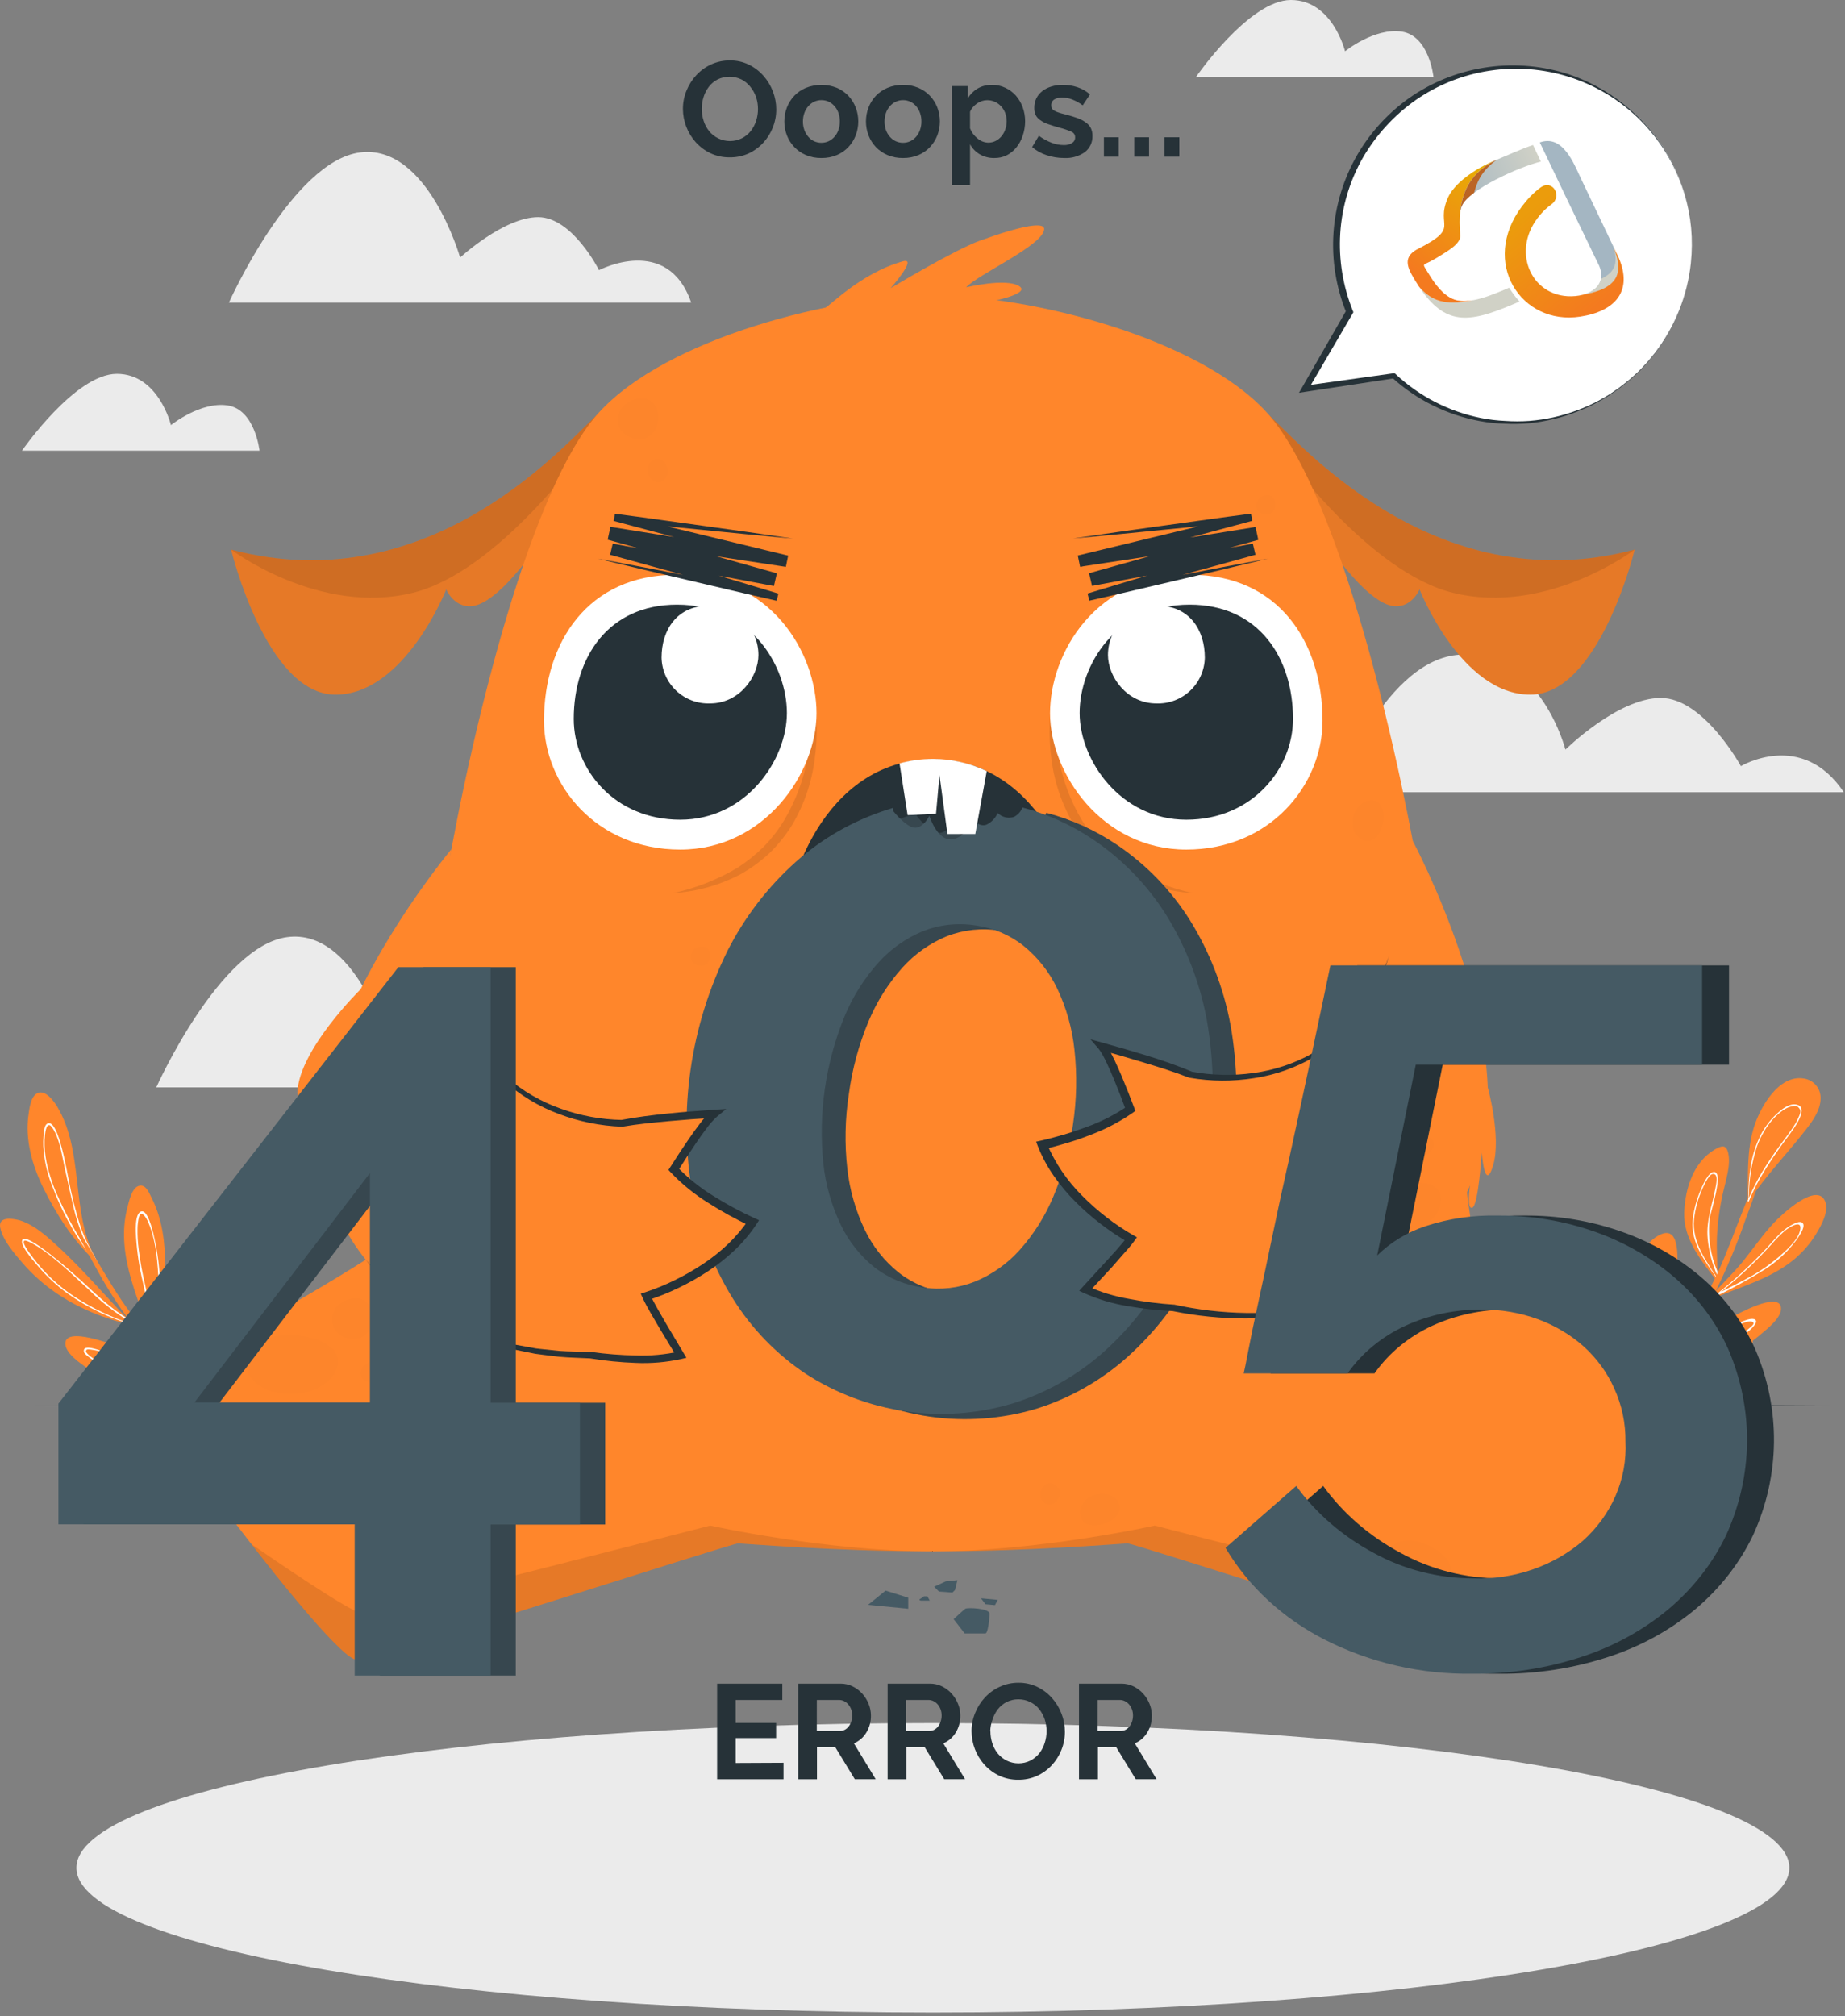 <svg width="411" height="449" viewBox="0 0 411 449" fill="none" xmlns="http://www.w3.org/2000/svg">
<rect x="0" y="0" width="411" height="449" fill="#808080" stroke="none"/>
<path d="M410.732 176.43H297.552C297.552 176.43 308.772 145.78 326.042 145.78C343.312 145.78 348.722 166.94 348.722 166.94C348.722 166.94 360.372 155.44 369.952 155.44C379.532 155.44 387.812 170.63 387.812 170.63C387.812 170.63 401.372 162.46 410.732 176.43Z" fill="#EBEBEB"/>
<path d="M57.812 100.37H4.892C4.892 100.37 16.712 83.26 26.022 83.26C35.332 83.26 38.082 94.68 38.082 94.68C38.082 94.68 44.662 89.35 50.742 90.3C56.822 91.25 57.812 100.37 57.812 100.37Z" fill="#EBEBEB"/>
<path d="M319.332 17.13H266.432C266.432 17.13 278.252 0 287.562 0C296.872 0 299.632 11.42 299.632 11.42C299.632 11.42 306.202 6.09 312.292 7.04C318.382 7.99 319.332 17.13 319.332 17.13Z" fill="#EBEBEB"/>
<path d="M153.982 67.42H50.982C50.982 67.42 65.092 35.92 80.182 33.95C95.272 31.98 102.492 57.36 102.492 57.36C102.492 57.36 112.232 48.36 119.882 48.36C127.532 48.36 133.442 60.17 133.442 60.17C133.442 60.17 148.732 52.11 153.982 67.42Z" fill="#EBEBEB"/>
<path d="M137.812 242.17H34.812C34.812 242.17 48.922 210.67 64.012 208.7C79.102 206.73 86.322 232.1 86.322 232.1C86.322 232.1 96.062 223.1 103.712 223.1C111.362 223.1 117.272 234.91 117.272 234.91C117.272 234.91 132.532 226.86 137.812 242.17Z" fill="#EBEBEB"/>
<path d="M6.632 313.04L56.922 312.8L107.222 312.71L207.812 312.54L308.402 312.71L358.702 312.8L408.992 313.04L358.702 313.29L308.402 313.37L207.812 313.54L107.222 313.37L56.922 313.28L6.632 313.04Z" fill="#263238"/>
<path d="M382.182 284.94C378.812 280.59 374.982 275.8 375.182 270.02C375.402 264.7 377.182 258.79 382.082 255.95C383.482 255.15 384.502 254.87 384.952 256.66C385.632 259.4 384.462 262.73 383.882 265.39C383.08 268.804 382.605 272.286 382.462 275.79C382.392 278.26 382.562 280.72 382.552 283.19C382.552 283.5 382.552 283.81 382.552 284.12C382.552 284.23 382.552 284.36 382.552 284.47L382.642 284.6C382.661 284.641 382.671 284.685 382.671 284.73C382.671 284.775 382.661 284.819 382.642 284.86C382.634 284.894 382.616 284.925 382.592 284.95C382.536 285.003 382.462 285.032 382.385 285.03C382.308 285.028 382.235 284.996 382.182 284.94Z" fill="#FF862B"/>
<path d="M382.632 284.95C379.882 280.95 376.632 276.87 377.062 271.82C377.3 269.466 377.907 267.164 378.862 265C379.282 264 380.502 261.07 381.782 261C384.102 260.88 381.002 270.19 380.852 271.29C380.388 275.336 380.984 279.433 382.582 283.18C382.582 283.49 382.582 283.8 382.582 284.11C381.405 281.481 380.669 278.677 380.402 275.81C380.052 271.81 381.402 268.52 382.122 264.69C382.282 263.87 382.922 261.25 381.502 261.46C380.562 261.6 379.352 264.46 379.092 265.08C378.197 267.135 377.617 269.312 377.372 271.54C376.892 276.64 380.012 280.78 382.692 284.85C382.682 284.888 382.661 284.923 382.632 284.95Z" fill="white"/>
<path d="M381.232 289.36L380.632 289.62C380.61 289.634 380.584 289.642 380.557 289.642C380.531 289.642 380.505 289.634 380.482 289.62C380.436 289.587 380.402 289.539 380.39 289.483C380.377 289.428 380.385 289.37 380.412 289.32C380.434 289.281 380.47 289.252 380.512 289.24H380.602L380.782 289.18C383.162 286.26 386.012 283.75 388.372 280.79C390.732 277.83 392.672 274.99 395.132 272.35C396.682 270.68 404.882 262.87 406.632 267.7C407.402 269.84 405.712 272.91 404.632 274.7C403.198 277.074 401.345 279.168 399.162 280.88C393.872 285.05 387.362 286.65 381.232 289.36Z" fill="#FF862B"/>
<path d="M393.482 282.49C395.618 281.074 397.541 279.36 399.192 277.4C399.762 276.72 402.482 273.4 401.582 272.4C401.012 271.7 399.472 272.61 398.952 272.89C396.742 274.1 395.152 276.24 393.462 278.05C390.02 281.719 386.313 285.132 382.372 288.26L381.522 288.71L380.812 289.09L380.572 289.22L380.392 289.33C380.367 289.38 380.36 289.438 380.373 289.493C380.386 289.547 380.417 289.596 380.462 289.63L381.012 289.34L380.612 289.65L381.092 289.43L381.212 289.38C381.432 289.22 381.662 289.05 381.872 288.88C385.865 286.981 389.742 284.847 393.482 282.49ZM383.322 287.74C385.632 285.92 387.832 283.97 389.962 281.93C391.672 280.29 393.302 278.57 394.892 276.82C395.761 275.798 396.714 274.851 397.742 273.99C398.552 273.35 401.742 271.26 400.942 274.21C400.382 276.35 397.642 278.74 396.052 280.1C394.266 281.602 392.348 282.941 390.322 284.1C388.032 285.37 385.662 286.54 383.322 287.74Z" fill="white"/>
<path d="M370.722 300.56C370.671 300.518 370.627 300.467 370.592 300.41C367.862 296.18 363.592 291.03 363.822 285.69C364.012 281.75 366.182 276.46 370.092 274.85C374.512 273.04 373.652 281.38 373.532 283.51C373.005 289.22 372.157 294.895 370.992 300.51V300.61C370.902 300.7 370.812 300.64 370.722 300.56Z" fill="#FF862B"/>
<path d="M370.942 300.62C370.942 300.28 370.892 299.94 370.872 299.62C370.632 295.73 370.552 291.82 370.682 287.92C370.682 286.92 371.492 279.4 369.532 279.76C368.352 279.98 367.642 282.76 367.382 283.71C366.919 285.364 366.736 287.085 366.842 288.8C367.102 292.74 369.112 296.3 370.512 299.96C370.582 300.13 370.652 300.3 370.712 300.48V300.59C370.812 300.64 370.902 300.7 370.942 300.62ZM367.452 290.88C367.112 289.157 367.062 287.389 367.302 285.65C367.462 284.5 368.162 280.33 369.632 280.25C370.402 280.2 370.322 280.69 370.472 281.57C370.54 281.973 370.584 282.381 370.602 282.79C370.602 283.79 370.602 284.79 370.522 285.79C370.432 287.55 370.382 289.31 370.372 291.08C370.372 293.97 370.462 296.85 370.652 299.73C369.642 296.76 368.082 293.96 367.452 290.88Z" fill="white"/>
<path d="M384.482 301.97C379.041 304.268 373.039 304.891 367.242 303.76H367.142C367.104 303.728 367.076 303.684 367.064 303.636C367.051 303.588 367.054 303.537 367.072 303.49C367.088 303.439 367.123 303.395 367.169 303.367C367.215 303.34 367.269 303.33 367.322 303.34L367.682 303.4C373.682 300.09 379.752 296.87 385.732 293.4C387.132 292.59 396.212 287.61 396.732 291.15C397.032 293.34 393.732 295.9 392.252 297.15C389.928 299.15 387.307 300.776 384.482 301.97Z" fill="#FF862B"/>
<path d="M390.812 295.14C391.172 294.67 391.472 294.08 390.812 293.8C389.482 293.25 385.272 295.68 384.072 296.29C379.072 298.83 374.072 300.86 368.892 302.93L367.582 303.46H367.072C367.053 303.506 367.049 303.558 367.062 303.607C367.074 303.655 367.103 303.699 367.142 303.73H367.282C367.502 303.73 367.742 303.73 367.972 303.73C371.628 303.756 375.265 303.21 378.752 302.11C380.952 301.415 383.073 300.494 385.082 299.36C386.942 298.26 389.542 296.87 390.812 295.14ZM368.222 303.45H367.892C368.082 303.39 368.262 303.34 368.442 303.27C372.543 301.923 376.552 300.309 380.442 298.44C382.442 297.44 384.302 296.44 386.302 295.51C387.142 295.13 389.492 293.99 390.302 294.35C391.112 294.71 390.252 295.29 389.822 295.69C389.392 296.09 388.902 296.42 388.592 296.69C382.7 301.035 375.583 303.401 368.262 303.45H368.222Z" fill="white"/>
<path d="M355.812 313.04L355.222 312.23L357.342 310.63C360.172 308.45 362.982 306.25 365.752 303.99C367.342 302.7 368.892 301.41 370.392 300.07C370.441 300.018 370.494 299.971 370.552 299.93L370.912 299.59C371.039 299.483 371.169 299.363 371.302 299.23C374.711 296.219 377.623 292.689 379.932 288.77C380.692 287.44 381.382 286.08 382.042 284.7C382.112 284.57 382.172 284.44 382.232 284.31C382.253 284.275 382.27 284.238 382.282 284.2C382.352 284.06 382.412 283.93 382.472 283.78L382.622 283.47C384.622 279.2 386.202 274.76 387.922 270.41C388.412 269.17 388.922 267.92 389.412 266.68L389.502 266.46C389.502 266.37 389.572 266.27 389.612 266.18C391.822 260.69 394.092 255.18 396.152 249.68C396.222 249.47 396.532 249.62 396.452 249.82C395.112 253.53 393.852 257.26 392.572 261C392.412 261.5 392.232 262 392.062 262.49C391.722 263.49 391.392 264.49 391.062 265.43C390.395 267.43 389.692 269.383 388.952 271.29C387.038 276.84 384.784 282.267 382.202 287.54C382.002 287.93 381.792 288.31 381.582 288.69C381.372 289.07 381.322 289.18 381.172 289.4C381.022 289.62 380.872 289.95 380.702 290.22C377.813 294.846 374.126 298.922 369.812 302.26L368.932 302.98L368.522 303.32C368.444 303.374 368.371 303.434 368.302 303.5L368.012 303.72L367.792 303.89L367.022 304.49C364.212 306.69 361.362 308.85 358.522 311C357.582 311.64 356.672 312.34 355.812 313.04Z" fill="#FF862B"/>
<path d="M390.742 250.94C392.132 246.55 396.272 239.23 401.862 240.2C402.914 240.354 403.872 240.89 404.555 241.705C405.237 242.52 405.595 243.557 405.562 244.62C405.562 247.26 403.732 249.75 402.172 251.73C398.012 257.02 393.372 261.87 389.582 267.45C389.582 267.51 389.252 267.93 389.172 268.06C389.092 268.19 388.932 268.06 389.002 267.92L389.372 267.37C389.392 261.96 389.082 256.15 390.742 250.94Z" fill="#FF862B"/>
<path d="M389.592 267.49C389.592 267.49 389.592 267.41 389.642 267.37C390.338 265.698 391.133 264.068 392.022 262.49C393.929 259.234 396.03 256.095 398.312 253.09C399.182 251.92 403.552 246.35 399.932 245.96C398.412 245.8 396.852 247.09 395.812 248.04C394.154 249.574 392.818 251.423 391.882 253.48C389.962 257.54 389.532 262.03 389.462 266.48C389.462 266.68 389.462 266.89 389.462 267.09L389.382 267.27C389.36 267.307 389.343 267.348 389.332 267.39C389.322 267.416 389.322 267.444 389.332 267.47C389.337 267.491 389.346 267.511 389.359 267.529C389.371 267.547 389.388 267.562 389.406 267.573C389.425 267.584 389.446 267.592 389.468 267.595C389.489 267.597 389.511 267.596 389.532 267.59C389.549 267.578 389.563 267.564 389.573 267.546C389.583 267.529 389.59 267.51 389.592 267.49ZM389.592 266.18C389.636 262.504 390.236 258.856 391.372 255.36C392.022 253.552 392.936 251.851 394.082 250.31C394.595 249.63 395.164 248.995 395.782 248.41C396.242 247.966 396.741 247.565 397.272 247.21C398.432 246.43 400.002 246 400.602 246.59C401.352 247.31 401.072 247.94 400.512 249.17C400.319 249.585 400.102 249.99 399.862 250.38C399.264 251.346 398.616 252.28 397.922 253.18C396.792 254.7 395.682 256.18 394.622 257.77C393.902 258.82 393.202 259.9 392.552 261C391.416 262.884 390.413 264.845 389.552 266.87C389.542 266.64 389.562 266.41 389.572 266.18H389.592Z" fill="white"/>
<path d="M13.252 277.92C15.962 280.43 18.512 283.11 21.022 285.81C22.452 287.35 23.852 288.9 25.292 290.43C26.862 292.12 28.352 294.01 30.562 294.84C30.661 294.882 30.752 294.939 30.832 295.01C30.844 295.057 30.843 295.106 30.831 295.153C30.818 295.199 30.793 295.242 30.759 295.276C30.724 295.311 30.682 295.335 30.635 295.348C30.588 295.361 30.539 295.362 30.492 295.35L30.342 295.29H30.312C29.63 295.211 28.96 295.057 28.312 294.83C26.492 294.402 24.699 293.867 22.942 293.23C19.328 291.954 15.888 290.231 12.702 288.1C9.859 286.186 7.283 283.902 5.042 281.31C3.252 279.23 0.562 276.16 0.042 273.36C-0.408 270.83 2.862 271.36 4.372 271.77C7.812 272.83 10.672 275.56 13.252 277.92Z" fill="#FF862B"/>
<path d="M5.012 276.07C4.232 277.16 7.182 280.46 8.422 281.93C10.378 284.248 12.611 286.317 15.072 288.09C19.51 291.235 24.45 293.603 29.682 295.09L30.312 295.28H30.372L30.512 295.33C30.56 295.344 30.61 295.345 30.659 295.333C30.707 295.321 30.751 295.297 30.787 295.262C30.822 295.228 30.848 295.184 30.861 295.136C30.875 295.088 30.875 295.038 30.862 294.99C30.442 294.8 30.042 294.6 29.652 294.38C29.262 294.16 28.932 293.98 28.592 293.77C24.812 291.52 21.532 288.39 18.312 285.41C14.532 281.95 6.052 274.63 5.012 276.07ZM29.152 294.51C29.672 294.8 30.212 295.07 30.742 295.32L29.472 294.9C24.905 293.441 20.556 291.372 16.542 288.75C14.291 287.256 12.206 285.527 10.322 283.59C9.315 282.549 8.374 281.447 7.502 280.29C7.142 279.8 4.762 276.91 5.392 276.34C5.832 275.95 8.562 277.73 8.622 277.76C9.162 278.11 9.702 278.49 10.222 278.88C11.312 279.67 12.352 280.53 13.372 281.4C15.592 283.3 17.702 285.32 19.852 287.29C22.659 290.052 25.78 292.476 29.152 294.51Z" fill="white"/>
<path d="M33.732 266.69C36.202 271.47 36.812 276.96 36.812 282.26C36.812 285.11 36.752 287.95 36.722 290.78C36.559 293.319 36.649 295.868 36.992 298.39C36.992 298.49 36.992 298.61 37.062 298.72C37.21 299.41 37.434 300.08 37.732 300.72C37.742 300.74 37.747 300.762 37.747 300.785C37.747 300.807 37.742 300.83 37.732 300.85L37.852 301.04C37.852 301.09 37.852 301.15 37.782 301.11L37.602 300.95C37.569 300.957 37.535 300.951 37.505 300.935C37.476 300.918 37.453 300.892 37.442 300.86V300.78L37.272 300.62C33.122 296.79 30.802 290.32 29.272 285.12C27.742 279.92 26.962 274.38 28.332 269.12C28.682 267.79 29.272 264.62 30.882 264.12C32.492 263.62 33.212 265.67 33.732 266.69Z" fill="#FF862B"/>
<path d="M31.542 269.78C29.912 270.06 30.262 274.52 30.312 275.61C30.519 278.913 31.015 282.192 31.792 285.41C32.802 290.661 34.627 295.723 37.202 300.41L37.262 300.59C37.314 300.651 37.371 300.708 37.432 300.76C37.427 300.786 37.427 300.813 37.432 300.84C37.445 300.87 37.468 300.896 37.497 300.912C37.526 300.928 37.559 300.935 37.592 300.93L37.532 300.68C37.352 300.03 37.202 299.36 37.062 298.68C37.062 298.56 37.012 298.45 36.992 298.35C36.216 293.689 35.745 288.982 35.582 284.26C35.39 280.971 34.894 277.707 34.102 274.51C33.882 273.73 32.912 269.56 31.542 269.78ZM33.002 272.15C35.232 277.3 35.162 283.42 35.532 288.92C35.693 292.628 36.212 296.312 37.082 299.92C34.904 295.598 33.313 291.004 32.352 286.26C31.709 283.576 31.218 280.859 30.882 278.12C30.684 276.635 30.601 275.137 30.632 273.64C30.641 272.74 30.755 271.844 30.972 270.97C31.532 269.38 32.622 271.26 33.002 272.15Z" fill="white"/>
<path d="M46.602 308C46.626 308.044 46.638 308.094 46.638 308.145C46.638 308.195 46.626 308.245 46.602 308.29H46.712C46.736 308.29 46.759 308.299 46.776 308.316C46.793 308.333 46.802 308.356 46.802 308.38C46.805 308.391 46.806 308.402 46.804 308.413C46.802 308.424 46.797 308.434 46.79 308.443C46.783 308.452 46.775 308.459 46.765 308.463C46.754 308.468 46.743 308.47 46.732 308.47C40.342 309.47 33.232 309.77 26.942 308.06C24.279 307.35 21.75 306.212 19.452 304.69C17.892 303.64 14.742 301.51 14.562 299.4C14.212 295.16 25.452 299.56 27.142 300.23C30.222 301.45 33.202 302.92 36.252 304.23C39.602 305.63 43.052 306.77 46.492 307.93C46.534 307.943 46.572 307.967 46.602 308Z" fill="#FF862B"/>
<path d="M46.592 308C46.252 308 45.912 307.94 45.592 307.89C40.002 307.267 34.541 305.787 29.402 303.5C26.854 302.281 24.208 301.278 21.492 300.5C20.812 300.34 18.312 299.5 18.712 301.15C18.922 301.98 23.042 304.36 24.162 304.89C26.738 306.06 29.449 306.91 32.232 307.42C36.888 308.343 41.642 308.679 46.382 308.42H46.792C46.792 308.408 46.79 308.397 46.785 308.387C46.781 308.376 46.774 308.367 46.765 308.359C46.757 308.352 46.747 308.346 46.736 308.343C46.725 308.339 46.713 308.338 46.702 308.34H46.602C46.638 308.29 46.656 308.23 46.655 308.168C46.653 308.107 46.631 308.048 46.592 308ZM34.592 307.51C31.81 307.129 29.075 306.458 26.432 305.51C25.385 305.124 24.363 304.673 23.372 304.16C22.587 303.768 21.832 303.32 21.112 302.82C19.382 301.56 19.032 301.1 19.182 300.77C19.332 300.44 19.642 300.45 21.042 300.68C21.949 300.846 22.837 301.104 23.692 301.45C24.902 301.91 26.112 302.45 27.302 302.93C29.702 303.93 32.082 305.03 34.552 305.88C38.081 307.124 41.76 307.891 45.492 308.16C41.844 308.248 38.194 308.031 34.582 307.51H34.592Z" fill="white"/>
<path d="M45.932 289.64C47.452 291.378 48.578 293.425 49.232 295.64C50.692 299.99 51.232 304.64 52.352 309.03C52.532 309.69 52.712 310.35 52.922 311.03C52.922 311.1 53.382 311.82 53.332 311.78C53.282 311.74 53.102 311.56 52.752 311.19C51.022 309.38 45.872 303.79 43.902 300.01C42.604 297.671 41.596 295.183 40.902 292.6C40.622 291.38 40.102 288.6 41.322 287.66C42.542 286.72 45.102 288.76 45.932 289.64Z" fill="#FF862B"/>
<path d="M43.312 290.71C41.602 291.42 45.142 298.95 45.582 299.94C47.235 303.599 49.356 307.027 51.892 310.14C52.172 310.5 52.462 310.84 52.752 311.19L53.322 311.78C53.322 311.78 52.952 311.1 52.912 311.02C52.872 310.94 52.852 310.79 52.812 310.68C52.652 310.14 52.492 309.59 52.362 309.05C51.232 306.05 50.162 303.05 48.972 300.13C48.139 297.996 47.136 295.933 45.972 293.96C45.712 293.51 44.062 290.4 43.312 290.71ZM44.712 292.26C48.542 297.75 49.932 304.36 52.462 310.46C52.462 310.57 52.542 310.66 52.582 310.76L52.262 310.36C50.226 307.738 48.439 304.933 46.922 301.98C46.007 300.177 45.202 298.32 44.512 296.42C44.085 295.392 43.728 294.336 43.442 293.26C43.342 292.79 43.112 291.49 43.442 291.33C43.772 291.17 44.462 291.91 44.712 292.26Z" fill="white"/>
<path d="M12.752 246.47C18.752 256.53 15.752 269.47 21.052 279.81V279.86C21.212 280.17 21.382 280.49 21.562 280.8C21.578 280.831 21.587 280.865 21.587 280.9C21.588 280.935 21.58 280.97 21.564 281.001C21.549 281.032 21.526 281.059 21.498 281.08C21.469 281.101 21.437 281.114 21.402 281.12C21.37 281.122 21.337 281.114 21.309 281.098C21.28 281.082 21.257 281.059 21.242 281.03L21.122 280.81C16.342 276.37 12.472 270.34 9.622 264.51C7.152 259.43 5.522 253.74 6.372 248.07C6.572 246.67 6.892 243.88 8.582 243.36C10.272 242.84 12.012 245.26 12.752 246.47Z" fill="#FF862B"/>
<path d="M10.682 250.17C9.972 250.4 9.882 251.44 9.802 252.01C9.597 253.434 9.567 254.878 9.712 256.31C10.009 259.247 10.748 262.123 11.902 264.84C13.719 269.549 16.11 274.017 19.022 278.14C19.692 279.06 20.402 279.95 21.152 280.8L21.432 281.12C21.467 281.114 21.499 281.101 21.528 281.08C21.556 281.059 21.579 281.032 21.594 281.001C21.61 280.97 21.618 280.935 21.618 280.9C21.617 280.865 21.608 280.831 21.592 280.8C21.412 280.5 21.262 280.2 21.092 279.89C21.087 279.863 21.087 279.836 21.092 279.81C19.875 277.82 18.853 275.717 18.042 273.53C16.922 270.077 16.023 266.557 15.352 262.99C15.012 261.6 13.102 249.37 10.682 250.17ZM12.272 252.17C13.502 254.8 13.892 257.8 14.522 260.61C15.152 263.42 15.762 266.3 16.432 269.13C16.971 271.383 17.697 273.587 18.602 275.72C19.356 277.499 20.27 279.206 21.332 280.82C20.13 279.372 19.021 277.849 18.012 276.26V276.19C16.247 273.313 14.661 270.331 13.262 267.26C13.25 267.221 13.233 267.185 13.212 267.15C11.92 264.469 10.957 261.642 10.342 258.73C10.026 257.143 9.889 255.527 9.932 253.91C10.022 252.07 10.282 250.6 10.932 250.58C11.332 250.54 11.912 251.45 12.272 252.26V252.17Z" fill="white"/>
<path d="M13.502 267.11C15.152 270.01 16.872 272.9 18.602 275.77C19.415 277.103 20.232 278.436 21.052 279.77C21.047 279.796 21.047 279.823 21.052 279.85L21.932 281.31C24.592 285.7 27.222 290.31 30.572 294.24C32.366 296.293 34.348 298.175 36.492 299.86L37.162 300.38L37.532 300.65L37.742 300.81C39.602 302.25 41.552 303.6 43.452 304.9C46.092 306.72 48.842 308.35 51.612 309.95C51.687 310.004 51.768 310.051 51.852 310.09L52.222 310.32L52.422 310.42C52.535 310.496 52.652 310.566 52.772 310.63C53.662 311.15 54.552 311.63 55.432 312.19L54.872 312.99C51.963 311.687 49.156 310.169 46.472 308.45L46.312 308.34C46.042 308.18 45.782 308.01 45.522 307.84L44.522 307.22L42.262 305.69C37.791 302.808 33.678 299.404 30.012 295.55L29.812 295.26L29.692 295.12L29.482 294.89L29.162 294.5L28.602 293.8L28.442 293.59C25.68 289.764 23.181 285.754 20.962 281.59C20.542 280.84 20.132 280.11 19.722 279.36L19.032 278.12C18.702 277.49 18.362 276.85 18.032 276.23V276.16C16.442 273.16 14.922 270.16 13.312 267.21C13.192 267.1 13.422 266.97 13.502 267.11Z" fill="#FF862B"/>
<path d="M207.812 448.2C313.182 448.2 398.602 433.77 398.602 415.97C398.602 398.17 313.182 383.74 207.812 383.74C102.442 383.74 17.022 398.17 17.022 415.97C17.022 433.77 102.442 448.2 207.812 448.2Z" fill="#EBEBEB"/>
<path d="M133.652 91.81C127.442 97.02 96.912 134.47 51.482 122.4C51.482 122.4 59.292 154.7 74.732 154.7C90.172 154.7 99.402 131.26 99.402 131.26C99.402 131.26 101.082 135.35 105.082 134.99C113.212 134.27 127.622 110.77 133.652 97.54V91.81Z" fill="#FF862B"/>
<path opacity="0.1" d="M133.652 91.81C127.442 97.02 96.912 134.47 51.482 122.4C51.482 122.4 59.292 154.7 74.732 154.7C90.172 154.7 99.402 131.26 99.402 131.26C99.402 131.26 101.082 135.35 105.082 134.99C113.212 134.27 127.622 110.77 133.652 97.54V91.81Z" fill="black"/>
<path opacity="0.1" d="M133.652 91.81V95.58C129.772 101.16 110.582 127.5 91.882 132.04C70.942 137.14 51.482 122.4 51.482 122.4C96.912 134.47 127.442 97.02 133.652 91.81Z" fill="black"/>
<path d="M281.972 91.81C288.182 97.02 318.712 134.47 364.142 122.4C364.142 122.4 356.332 154.7 340.892 154.7C325.452 154.7 316.222 131.26 316.222 131.26C316.222 131.26 314.542 135.35 310.542 134.99C302.412 134.27 288.002 110.77 281.972 97.54V91.81Z" fill="#FF862B"/>
<path opacity="0.1" d="M281.972 91.81C288.182 97.02 318.712 134.47 364.142 122.4C364.142 122.4 356.332 154.7 340.892 154.7C325.452 154.7 316.222 131.26 316.222 131.26C316.222 131.26 314.542 135.35 310.542 134.99C302.412 134.27 288.002 110.77 281.972 97.54V91.81Z" fill="black"/>
<path opacity="0.1" d="M281.972 91.81V95.58C285.852 101.16 305.042 127.5 323.742 132.04C344.682 137.14 364.142 122.4 364.142 122.4C318.712 134.47 288.182 97.02 281.972 91.81Z" fill="black"/>
<path d="M336.072 369.63C330.392 368.93 252.652 343.73 251.232 343.73C249.812 343.73 229.702 345.5 207.802 345.5C185.902 345.5 165.802 343.73 164.382 343.73C162.962 343.73 85.232 368.93 79.552 369.63C73.872 370.33 22.812 300.77 25.242 298.26C27.672 295.75 46.542 299.68 48.662 299.33C50.782 298.98 87.002 278.04 87.362 276.25C87.722 274.46 93.362 230.11 99.432 195.32C105.502 160.53 118.352 108.32 133.502 91.79C148.652 75.26 186.042 65.79 207.802 65.79C229.562 65.79 266.972 75.25 282.122 91.79C297.272 108.33 310.122 160.53 316.192 195.32C322.262 230.11 327.902 274.48 328.262 276.25C328.622 278.02 364.822 298.98 366.952 299.33C369.082 299.68 387.892 295.78 390.382 298.26C392.872 300.74 341.752 370.35 336.072 369.63Z" fill="#FF862B"/>
<path d="M183.022 69.19C184.552 68.46 191.612 60.83 201.182 58.19C204.492 57.29 198.392 64.19 198.392 64.19C198.392 64.19 212.592 55.65 218.312 53.59C227.862 50.14 232.602 49.42 232.602 51C232.602 54.53 217.722 61.17 215.222 64C215.222 64 224.052 61.86 227.022 63.72C229.992 65.58 219.212 67.46 219.212 67.46L183.022 69.19Z" fill="#FF862B"/>
<path opacity="0.1" d="M180.992 153.45C182.049 158.556 182.218 163.806 181.492 168.97C180.846 174.224 179.109 179.286 176.392 183.83C174.979 186.085 173.3 188.163 171.392 190.02C169.448 191.82 167.3 193.388 164.992 194.69C160.343 197.132 155.233 198.57 149.992 198.91C154.978 197.806 159.76 195.927 164.162 193.34C166.273 191.987 168.24 190.422 170.032 188.67C171.782 186.888 173.322 184.912 174.622 182.78C177.219 178.452 179.005 173.688 179.892 168.72C180.871 163.692 181.24 158.565 180.992 153.45Z" fill="black"/>
<path d="M150.552 128.01C131.012 128.01 121.182 143.01 121.182 160.53C121.182 174.72 132.782 189.21 151.532 189.21C170.282 189.21 181.892 172.21 181.892 158.86C181.892 145.51 171.812 128.01 150.552 128.01Z" fill="white"/>
<path d="M150.812 134.66C135.512 134.66 127.812 146.4 127.812 160.11C127.812 171.26 136.812 182.56 151.532 182.56C166.252 182.56 175.292 169.23 175.292 158.8C175.292 148.37 167.372 134.66 150.812 134.66Z" fill="#263238"/>
<path d="M157.812 134.9C150.862 134.9 147.372 140.24 147.372 146.46C147.4 147.841 147.703 149.203 148.263 150.466C148.822 151.73 149.628 152.869 150.632 153.818C151.636 154.768 152.819 155.508 154.112 155.995C155.404 156.483 156.781 156.709 158.162 156.66C164.822 156.66 168.952 150.6 168.952 145.87C168.948 144.416 168.656 142.977 168.093 141.637C167.53 140.296 166.706 139.081 165.67 138.061C164.634 137.041 163.406 136.236 162.058 135.694C160.709 135.151 159.266 134.881 157.812 134.9Z" fill="white"/>
<path d="M133.172 124.41C139.872 125.65 146.562 126.94 153.252 128.24C159.942 129.54 166.632 130.8 173.302 132.17L172.912 133.75L135.912 123.55L136.492 121.08C148.632 123.26 160.772 125.39 172.892 127.63L172.242 130.46L153.812 125.36L135.362 120.19L135.982 117.33L155.722 120.5L175.452 123.72L174.942 126.22L136.692 116.01L136.992 114.42C143.612 115.26 150.212 116.23 156.832 117.13C163.452 118.03 170.052 118.97 176.652 119.95C169.985 119.35 163.342 118.71 156.722 118.03C150.082 117.36 143.432 116.76 136.802 116.03L137.092 114.44L175.572 123.74L175.062 126.24L155.292 123.24L135.532 120.24L136.152 117.39L154.612 122.5L173.062 127.68L172.402 130.51C160.282 128.27 148.182 125.9 136.072 123.6L136.652 121.13L173.402 132.2L173.002 133.79C166.352 132.31 159.732 130.7 153.102 129.16C146.472 127.62 139.812 126.03 133.172 124.41Z" fill="#263238"/>
<path opacity="0.1" d="M234.812 153.45C234.532 158.561 234.867 163.688 235.812 168.72C236.696 173.687 238.478 178.452 241.072 182.78C242.376 184.912 243.919 186.888 245.672 188.67C247.463 190.424 249.43 191.989 251.542 193.34C255.944 195.928 260.726 197.808 265.712 198.91C260.472 198.57 255.361 197.132 250.712 194.69C248.402 193.39 246.254 191.823 244.312 190.02C242.404 188.163 240.726 186.085 239.312 183.83C236.596 179.286 234.859 174.224 234.212 168.97C233.525 163.8 233.727 158.551 234.812 153.45Z" fill="black"/>
<path d="M265.252 128.01C284.792 128.01 294.612 143.01 294.612 160.53C294.612 174.72 283.022 189.21 264.262 189.21C245.502 189.21 233.912 172.21 233.912 158.86C233.912 145.51 244.032 128.01 265.252 128.01Z" fill="white"/>
<path d="M265.032 134.66C280.332 134.66 288.032 146.4 288.032 160.11C288.032 171.22 278.952 182.56 264.272 182.56C249.592 182.56 240.502 169.26 240.502 158.8C240.502 148.34 248.422 134.66 265.032 134.66Z" fill="#263238"/>
<path d="M257.952 134.9C264.902 134.9 268.392 140.24 268.392 146.46C268.364 147.841 268.061 149.203 267.502 150.466C266.942 151.73 266.137 152.869 265.133 153.818C264.128 154.768 262.946 155.508 261.653 155.995C260.36 156.483 258.983 156.709 257.602 156.66C250.932 156.66 246.812 150.6 246.812 145.87C246.816 144.416 247.108 142.977 247.671 141.637C248.235 140.296 249.058 139.081 250.094 138.061C251.13 137.041 252.358 136.236 253.707 135.694C255.055 135.151 256.499 134.881 257.952 134.9Z" fill="white"/>
<path d="M282.452 124.41C275.832 126.03 269.202 127.59 262.562 129.14C255.922 130.69 249.312 132.29 242.662 133.77L242.262 132.18L279.012 121.11L279.592 123.58C267.482 125.88 255.382 128.25 243.262 130.49L242.602 127.66L261.052 122.48L279.512 117.37L280.132 120.22L260.372 123.22L240.602 126.22L240.092 123.72L278.572 114.42L278.862 116.01C272.232 116.74 265.582 117.34 258.942 118.01C252.302 118.68 245.662 119.33 239.012 119.93C245.612 118.95 252.219 118.01 258.832 117.11C265.452 116.21 272.052 115.24 278.672 114.4L278.972 115.99L240.722 126.26L240.212 123.76L259.942 120.54L279.682 117.37L280.302 120.23L261.812 125.36L243.342 130.46L242.692 127.63C254.812 125.39 266.952 123.26 279.092 121.08L279.672 123.55L242.672 133.75L242.282 132.17C248.952 130.8 255.652 129.55 262.332 128.24C269.012 126.93 275.752 125.65 282.452 124.41Z" fill="#263238"/>
<path d="M239.332 202.18C237.872 205.18 220.332 201.07 207.822 201.07C194.562 201.07 177.752 205.21 176.292 202.18C174.832 199.15 182.812 169.1 207.812 169.1C232.812 169.1 240.812 199.14 239.332 202.18Z" fill="#263238"/>
<path d="M229.302 202.93C222.912 202.3 214.602 201.07 207.822 201.07C200.712 201.07 192.562 202.27 186.332 202.9C194.202 187.75 202.412 186.47 207.822 192.52C213.222 186.47 221.442 187.75 229.302 202.93Z" fill="#FF99BA"/>
<path d="M193.292 202.12C189.782 202.53 186.472 202.93 183.722 203.12L186.452 192.87L190.452 192.16L193.292 202.12Z" fill="white"/>
<path d="M233.982 203.26C231.122 203.17 227.372 202.73 223.342 202.26L227.162 193.81L232.242 194.16L233.982 203.26Z" fill="white"/>
<path d="M274.102 228.2C272.562 219.97 269.51 212.097 265.102 204.98C260.907 198.291 255.358 192.554 248.812 188.14C244.007 184.897 238.689 182.49 233.082 181.02C232.723 181.909 232.061 182.642 231.212 183.09C230.585 183.305 229.911 183.339 229.265 183.189C228.62 183.039 228.029 182.71 227.562 182.24C227.066 183.368 226.188 184.285 225.082 184.83C223.442 185.45 222.082 183.72 222.082 183.72C222.082 183.72 220.372 187.96 217.172 188.1C213.972 188.24 212.332 182.84 212.332 182.84C212.332 182.84 211.112 185.51 209.162 185.51C207.212 185.51 204.252 181.77 204.252 181.77C204.252 181.77 204.252 181.51 204.252 181.1L202.862 181.53C195.372 183.945 188.465 187.892 182.582 193.12C176.349 198.702 171.206 205.392 167.412 212.85C159.035 229.677 156.286 248.751 159.572 267.26C161.109 275.49 164.16 283.364 168.572 290.48C172.744 297.121 178.28 302.799 184.812 307.14C191.547 311.498 199.146 314.346 207.087 315.489C215.028 316.632 223.121 316.042 230.812 313.76C238.318 311.416 245.236 307.495 251.102 302.26C257.34 296.678 262.485 289.984 266.272 282.52C274.623 265.701 277.367 246.651 274.102 228.16V228.2ZM244.352 251.67C243.608 257.172 242.139 262.553 239.982 267.67C238.161 272.041 235.615 276.075 232.452 279.6C229.714 282.649 226.323 285.041 222.532 286.6C218.885 288.058 214.915 288.514 211.032 287.92C207.064 287.409 203.306 285.841 200.152 283.38C196.961 280.806 194.388 277.549 192.622 273.85C190.58 269.575 189.272 264.988 188.752 260.28C188.128 254.749 188.242 249.16 189.092 243.66C189.833 238.104 191.302 232.671 193.462 227.5C195.291 223.103 197.846 219.047 201.022 215.5C203.761 212.451 207.152 210.058 210.942 208.5C214.667 207.055 218.708 206.628 222.652 207.26C226.543 207.791 230.221 209.348 233.312 211.77C236.49 214.332 239.053 217.575 240.812 221.26C242.866 225.567 244.171 230.194 244.672 234.94C245.293 240.506 245.185 246.13 244.352 251.67Z" fill="#37474F"/>
<path d="M268.812 227.03C267.269 218.801 264.218 210.929 259.812 203.81C255.608 197.121 250.053 191.385 243.502 186.97C238.695 183.728 233.378 181.318 227.772 179.84C227.419 180.735 226.755 181.474 225.902 181.92C225.274 182.132 224.599 182.165 223.954 182.013C223.309 181.861 222.719 181.53 222.252 181.06C221.758 182.192 220.88 183.113 219.772 183.66C218.132 184.27 216.772 182.54 216.772 182.54C216.772 182.54 215.062 186.78 211.862 186.93C208.662 187.08 207.032 181.67 207.032 181.67C207.032 181.67 205.802 184.34 203.852 184.34C201.902 184.34 198.942 180.59 198.942 180.59C198.942 180.59 198.942 180.33 198.942 179.93C198.472 180.06 198.012 180.21 197.552 180.36C190.064 182.769 183.161 186.713 177.282 191.94C171.045 197.525 165.898 204.218 162.102 211.68C153.745 228.496 151.008 247.551 154.292 266.04C155.83 274.27 158.882 282.143 163.292 289.26C167.451 295.918 172.98 301.614 179.512 305.97C186.247 310.329 193.846 313.178 201.787 314.321C209.727 315.464 217.821 314.873 225.512 312.59C233.016 310.256 239.937 306.349 245.812 301.13C252.051 295.549 257.195 288.855 260.982 281.39C269.345 264.575 272.089 245.521 268.812 227.03ZM239.012 250.49C238.267 255.992 236.798 261.372 234.642 266.49C232.821 270.861 230.275 274.895 227.112 278.42C224.373 281.469 220.983 283.861 217.192 285.42C213.544 286.872 209.575 287.327 205.692 286.74C201.732 286.239 197.976 284.693 194.812 282.26C191.615 279.689 189.038 276.432 187.272 272.73C185.228 268.453 183.923 263.862 183.412 259.15C182.269 248.005 183.886 236.751 188.122 226.38C189.943 221.982 192.496 217.925 195.672 214.38C198.414 211.335 201.804 208.943 205.592 207.38C209.313 205.922 213.354 205.481 217.302 206.1C221.192 206.626 224.871 208.179 227.962 210.6C231.157 213.176 233.734 216.436 235.502 220.14C237.552 224.448 238.854 229.074 239.352 233.82C239.962 239.367 239.847 244.971 239.012 250.49Z" fill="#455A64"/>
<path d="M219.812 171.74L217.262 185.74H211.052L209.282 172.61L208.512 181.24L202.182 181.54L200.382 170.01C202.805 169.352 205.303 169.016 207.812 169.01C211.966 169.01 216.067 169.943 219.812 171.74Z" fill="white"/>
<path d="M207.812 345.5L207.722 345.56L207.622 345.5H207.812Z" fill="black"/>
<path d="M207.612 345.5H207.812L207.722 345.56L207.612 345.5Z" fill="black"/>
<path opacity="0.1" d="M158.202 339.76C158.202 339.76 183.872 345.47 207.612 345.5C185.812 345.5 165.812 343.73 164.382 343.73C162.952 343.73 85.242 368.93 79.562 369.63C77.182 369.93 66.922 358.02 55.932 343.84C60.412 346.93 78.222 359.16 80.342 359.16C82.812 359.16 158.202 339.76 158.202 339.76Z" fill="black"/>
<path opacity="0.1" d="M359.912 343.54C348.842 357.85 338.452 369.94 336.062 369.63C330.382 368.93 252.652 343.73 251.232 343.73C249.812 343.73 229.692 345.5 207.802 345.5C231.552 345.5 257.222 339.76 257.222 339.76C257.222 339.76 332.672 359.16 335.082 359.16C337.272 359.16 356.332 346.02 359.912 343.54Z" fill="black"/>
<path d="M100.542 189.14C100.542 189.14 69.962 225.7 71.382 253.91C72.802 282.12 98.012 301.66 131.552 301.84C131.552 301.84 145.962 303.79 151.552 301.84C151.552 301.84 144.702 290.48 143.992 288.7C143.992 288.7 159.082 284.62 167.602 272.2C167.602 272.2 155.602 266.69 150.072 260.48C150.072 260.48 157.482 249.48 159.072 248.06C159.072 248.06 143.812 249.12 138.482 250.19C138.482 250.19 114.882 248.77 105.652 231.73C96.422 214.69 100.542 189.14 100.542 189.14Z" fill="#FF862B"/>
<path d="M81.492 280.57C84.517 284.137 88.032 287.258 91.932 289.84C95.789 292.456 99.929 294.63 104.272 296.32C105.342 296.76 106.472 297.08 107.562 297.48L109.202 298.04L110.892 298.49L114.262 299.37L117.682 300L119.402 300.31C119.972 300.39 120.552 300.43 121.132 300.5L124.592 300.86C126.902 301.03 129.232 301.01 131.592 301.09H131.712C134.993 301.555 138.299 301.815 141.612 301.87C144.887 301.989 148.163 301.69 151.362 300.98L150.812 302.26L146.892 295.76L144.972 292.47C144.342 291.34 143.722 290.31 143.142 289L142.742 288.11L143.742 287.79C146.017 287.041 148.236 286.132 150.382 285.07C152.538 284.014 154.623 282.818 156.622 281.49C158.611 280.167 160.481 278.675 162.212 277.03C163.916 275.387 165.448 273.574 166.782 271.62L167.212 273.07C165.552 272.31 163.982 271.5 162.412 270.64C160.842 269.78 159.302 268.87 157.792 267.9C154.71 265.994 151.887 263.698 149.392 261.07L148.922 260.55L149.292 259.96C150.672 257.78 152.082 255.63 153.552 253.5C154.292 252.44 155.032 251.39 155.832 250.35C156.63 249.25 157.549 248.243 158.572 247.35L159.142 248.93C155.712 249.13 152.272 249.39 148.852 249.7C145.432 250.01 142.002 250.35 138.642 250.92H138.562H138.512C133.702 250.742 128.952 249.779 124.452 248.07C119.952 246.4 115.812 243.889 112.252 240.67C108.754 237.406 105.96 233.462 104.042 229.08C102.175 224.718 100.998 220.093 100.552 215.37C101.212 220.039 102.56 224.585 104.552 228.86C106.555 233.095 109.407 236.874 112.932 239.96C116.462 243.007 120.532 245.364 124.932 246.91C129.301 248.484 133.899 249.332 138.542 249.42H138.412C141.852 248.77 145.292 248.35 148.742 247.99C152.192 247.63 155.632 247.38 159.092 247.15L161.772 246.98L159.652 248.74C158.777 249.555 157.986 250.456 157.292 251.43C156.532 252.43 155.802 253.48 155.082 254.53C153.652 256.63 152.262 258.78 150.912 260.94L150.822 259.83C153.202 262.316 155.89 264.487 158.822 266.29C160.296 267.223 161.802 268.103 163.342 268.93C164.872 269.76 166.452 270.55 168.012 271.26L169.092 271.75L168.442 272.75C167.037 274.841 165.404 276.769 163.572 278.5C161.746 280.209 159.779 281.761 157.692 283.14C155.611 284.5 153.443 285.723 151.202 286.8C148.961 287.891 146.645 288.824 144.272 289.59L144.862 288.38C145.302 289.38 145.962 290.54 146.562 291.62L148.442 294.89L152.312 301.39L152.922 302.39L151.782 302.66C148.431 303.394 144.999 303.687 141.572 303.53C138.185 303.407 134.808 303.073 131.462 302.53H131.582C129.222 302.4 126.862 302.38 124.512 302.16L120.992 301.73C120.402 301.65 119.822 301.59 119.232 301.5L117.502 301.15L114.032 300.45L110.622 299.45L108.912 298.97L107.252 298.36C106.152 297.94 105.022 297.58 103.952 297.1C99.603 295.286 95.471 292.992 91.632 290.26C87.79 287.551 84.372 284.285 81.492 280.57Z" fill="#263238"/>
<path d="M80.342 220.31C80.342 220.31 66.722 233.61 66.242 243.21C66.072 246.67 71.342 239.67 71.342 239.67C71.342 239.67 67.462 251.52 68.152 255.16C68.842 258.8 71.402 249.79 71.402 249.79L80.342 220.31Z" fill="#FF862B"/>
<path d="M314.702 187.26C314.702 187.26 337.212 229.26 330.082 256.61C322.952 283.96 294.302 297.92 261.422 291.26C261.422 291.26 246.912 290.26 241.852 287.2C241.852 287.2 250.852 277.47 251.932 275.88C251.932 275.88 237.992 268.81 232.172 254.88C232.172 254.88 245.032 251.94 251.722 246.98C251.722 246.98 246.722 234.7 245.422 232.98C245.422 232.98 260.152 237.13 265.152 239.26C265.152 239.26 288.552 242.67 301.052 227.87C313.552 213.07 314.702 187.26 314.702 187.26Z" fill="#FF862B"/>
<path d="M320.962 274.48C317.563 278.738 313.428 282.352 308.752 285.15C304.086 287.998 299.034 290.16 293.752 291.57C288.46 292.949 283.012 293.641 277.542 293.63C272.074 293.638 266.62 293.092 261.262 292H261.382C257.996 291.843 254.623 291.476 251.282 290.9C247.895 290.354 244.594 289.369 241.462 287.97L240.402 287.47L241.202 286.59L246.322 281.01L248.812 278.26C249.612 277.33 250.492 276.33 251.122 275.44L251.462 276.75C249.295 275.517 247.216 274.133 245.242 272.61C243.262 271.103 241.388 269.462 239.632 267.7C237.861 265.935 236.248 264.017 234.812 261.97C233.362 259.907 232.157 257.682 231.222 255.34L230.812 254.26L231.942 254.01C233.622 253.63 235.322 253.17 236.992 252.68C238.662 252.19 240.322 251.62 241.992 251.01C245.244 249.843 248.335 248.27 251.192 246.33L250.872 247.39C250.002 245 249.072 242.61 248.102 240.26C247.612 239.09 247.102 237.92 246.562 236.78C246.292 236.21 246.022 235.65 245.722 235.11C245.458 234.6 245.15 234.115 244.802 233.66L242.922 231.47L245.672 232.23C249.022 233.15 252.332 234.12 255.672 235.15C259.012 236.18 262.252 237.31 265.482 238.65H265.362C269.928 239.506 274.602 239.614 279.202 238.97C283.825 238.355 288.29 236.873 292.362 234.6C296.445 232.272 300.002 229.126 302.812 225.36C305.627 221.579 307.856 217.395 309.422 212.95C308.048 217.488 305.958 221.779 303.232 225.66C300.464 229.563 296.924 232.858 292.832 235.34C288.692 237.775 284.122 239.394 279.372 240.11C274.617 240.868 269.769 240.841 265.022 240.03H264.942C261.772 238.78 258.492 237.75 255.202 236.76C251.912 235.77 248.592 234.76 245.282 233.91L246.152 232.47C246.607 233.02 247.003 233.616 247.332 234.25C247.652 234.83 247.942 235.42 248.232 236C248.792 237.18 249.312 238.36 249.822 239.55C250.822 241.93 251.762 244.32 252.672 246.74L252.912 247.4L252.352 247.81C249.374 249.876 246.144 251.556 242.742 252.81C241.062 253.476 239.369 254.056 237.662 254.55C235.942 255.07 234.232 255.55 232.462 255.95L233.172 254.62C235.009 258.974 237.679 262.928 241.032 266.26C242.719 267.973 244.52 269.57 246.422 271.04C248.307 272.509 250.292 273.846 252.362 275.04L253.272 275.55L252.702 276.34C251.862 277.51 251.052 278.39 250.202 279.34L247.652 282.26L242.492 287.82L242.242 286.45C245.229 287.789 248.375 288.743 251.602 289.29C254.855 289.919 258.145 290.34 261.452 290.55H261.572C266.83 291.704 272.19 292.327 277.572 292.41C282.958 292.5 288.334 291.912 293.572 290.66C298.832 289.406 303.884 287.402 308.572 284.71C310.909 283.355 313.139 281.824 315.242 280.13C317.34 278.45 319.257 276.556 320.962 274.48Z" fill="#263238"/>
<path d="M331.422 242.17C331.422 242.17 334.502 253.27 332.612 259.54C330.722 265.81 330.082 256.6 330.082 256.6C330.082 256.6 329.352 268.37 327.992 268.94C326.632 269.51 327.462 264.06 327.462 264.06L331.422 242.17Z" fill="#FF862B"/>
<g opacity="0.1">
<path opacity="0.1" d="M54.942 303.95C55.402 311.95 72.032 312.95 75.042 304.64C78.052 296.33 54.352 293.86 54.942 303.95Z" fill="black"/>
<path opacity="0.1" d="M308.732 346.53C306.732 352.89 318.032 357.97 322.522 352.23C327.012 346.49 311.232 338.49 308.732 346.53Z" fill="black"/>
<path opacity="0.1" d="M231.912 332.11C231.152 334.84 234.382 336.24 235.862 333.61C237.342 330.98 232.862 328.65 231.912 332.11Z" fill="black"/>
<path opacity="0.1" d="M305.732 272.43C308.512 278.24 321.252 273.95 320.962 266.82C320.672 259.69 302.222 265.07 305.732 272.43Z" fill="black"/>
<path opacity="0.1" d="M86.112 303.37C88.392 305.83 82.392 309.32 80.682 306.86C78.972 304.4 84.282 301.39 86.112 303.37Z" fill="black"/>
<path opacity="0.1" d="M147.962 106.78C145.432 108.95 142.842 104.38 145.322 102.68C147.802 100.98 150.002 105.04 147.962 106.78Z" fill="black"/>
<path opacity="0.1" d="M318.902 253.64C321.172 256.1 315.182 259.59 313.462 257.12C311.742 254.65 317.072 251.66 318.902 253.64Z" fill="black"/>
<path opacity="0.1" d="M78.352 289.26C84.772 288.13 84.282 298.74 78.352 298.15C72.422 297.56 72.582 290.26 78.352 289.26Z" fill="black"/>
<path opacity="0.1" d="M92.532 235.45C95.532 234.91 95.342 239.93 92.532 239.66C89.722 239.39 89.812 235.93 92.532 235.45Z" fill="black"/>
<path opacity="0.1" d="M155.962 210.86C158.962 210.32 158.762 215.34 155.962 215.07C153.162 214.8 153.232 211.34 155.962 210.86Z" fill="black"/>
<path opacity="0.1" d="M281.912 110.37C284.912 109.84 284.722 114.86 281.912 114.58C279.102 114.3 279.182 110.86 281.912 110.37Z" fill="black"/>
<path opacity="0.1" d="M94.992 224.67C98.542 221.23 103.672 230.53 99.562 232.31C95.452 234.09 91.812 227.76 94.992 224.67Z" fill="black"/>
<path opacity="0.1" d="M305.212 178.32C310.122 177.79 308.452 188.27 304.112 187.15C299.772 186.03 300.812 178.8 305.212 178.32Z" fill="black"/>
<path opacity="0.1" d="M248.912 334.26C251.912 338.2 242.062 342.17 240.782 337.87C239.502 333.57 246.232 330.75 248.912 334.26Z" fill="black"/>
<path opacity="0.1" d="M142.012 88.85C148.432 87.72 147.942 98.33 142.012 97.74C136.082 97.15 136.252 89.87 142.012 88.85Z" fill="black"/>
</g>
<path d="M193.372 357.41L197.272 354.24L202.322 355.82V358.28L193.372 357.41Z" fill="#455A64"/>
<path d="M219.522 357.27L218.532 355.95L222.252 356.3L221.642 357.47L219.522 357.27Z" fill="#455A64"/>
<path d="M212.432 360.59C212.432 360.59 214.602 358.59 215.032 358.28C215.462 357.97 220.532 358.14 220.452 359.44C220.372 360.74 220.092 363.77 219.512 363.77H214.892L212.432 360.59Z" fill="#455A64"/>
<path d="M208.102 353.37L210.682 352.18L213.282 351.91L212.742 354.1L212.172 354.67L209.172 354.45L208.102 353.37Z" fill="#455A64"/>
<path d="M205.812 355.51H206.592L207.112 356.46H205.112C205.112 356.46 204.592 356.32 204.922 356.13C205.252 355.94 205.812 355.51 205.812 355.51Z" fill="#455A64"/>
<path d="M84.612 373.16V339.48H18.612V312.59L94.332 215.4H114.892V312.4H134.812V339.52H114.892V373.16H84.612ZM48.902 312.36H88.002V261.26L48.902 312.36Z" fill="#37474F"/>
<path d="M79.012 373.16V339.48H13.012V312.59L88.732 215.4H109.292V312.4H129.182V339.52H109.292V373.16H79.012ZM43.302 312.36H82.402V261.26L43.302 312.36Z" fill="#455A64"/>
<path d="M162.512 35.04C161.048 35.059 159.598 34.744 158.272 34.12C157.033 33.533 155.922 32.707 155.002 31.69C153.169 29.648 152.148 27.004 152.132 24.26C152.13 22.861 152.402 21.474 152.932 20.18C153.446 18.906 154.188 17.737 155.122 16.73C156.058 15.723 157.182 14.911 158.432 14.34C159.741 13.745 161.165 13.445 162.602 13.46C164.063 13.44 165.508 13.762 166.822 14.4C168.057 15.006 169.162 15.849 170.072 16.88C170.975 17.905 171.686 19.083 172.172 20.36C172.669 21.635 172.923 22.991 172.922 24.36C172.927 25.751 172.663 27.13 172.142 28.42C171.64 29.684 170.908 30.843 169.982 31.84C169.049 32.839 167.928 33.645 166.682 34.21C165.369 34.787 163.946 35.07 162.512 35.04ZM156.332 24.26C156.33 25.166 156.472 26.068 156.752 26.93C157.017 27.758 157.43 28.53 157.972 29.21C158.517 29.877 159.199 30.42 159.972 30.8C160.794 31.203 161.697 31.412 162.612 31.412C163.527 31.412 164.431 31.203 165.252 30.8C166.029 30.408 166.712 29.852 167.252 29.17C167.786 28.481 168.193 27.702 168.452 26.87C168.719 26.032 168.854 25.159 168.852 24.28C168.856 23.372 168.711 22.47 168.422 21.61C168.128 20.751 167.677 19.954 167.092 19.26C166.563 18.599 165.898 18.06 165.142 17.68C164.319 17.288 163.419 17.085 162.507 17.085C161.596 17.085 160.695 17.288 159.872 17.68C159.113 18.073 158.448 18.625 157.922 19.3C157.397 19.984 156.997 20.756 156.742 21.58C156.464 22.446 156.326 23.35 156.332 24.26Z" fill="#263238"/>
<path d="M182.972 35.19C181.789 35.209 180.615 34.984 179.522 34.53C178.545 34.117 177.664 33.508 176.932 32.74C176.221 31.992 175.664 31.112 175.292 30.15C174.532 28.15 174.532 25.94 175.292 23.94C175.664 22.974 176.221 22.091 176.932 21.34C177.664 20.575 178.546 19.969 179.522 19.56C181.735 18.68 184.2 18.68 186.412 19.56C187.383 19.974 188.26 20.58 188.992 21.34C189.697 22.094 190.251 22.977 190.622 23.94C191.383 25.94 191.383 28.15 190.622 30.15C190.254 31.109 189.704 31.989 189.002 32.74C188.276 33.51 187.398 34.119 186.422 34.53C185.33 34.984 184.155 35.209 182.972 35.19ZM178.862 27.06C178.855 27.707 178.964 28.351 179.182 28.96C179.377 29.506 179.672 30.011 180.052 30.45C180.407 30.875 180.851 31.216 181.352 31.45C181.861 31.681 182.414 31.8 182.972 31.8C183.531 31.8 184.083 31.681 184.592 31.45C185.094 31.211 185.54 30.87 185.902 30.45C186.284 30.009 186.58 29.5 186.772 28.95C186.987 28.333 187.092 27.683 187.082 27.03C187.09 26.387 186.985 25.747 186.772 25.14C186.58 24.589 186.284 24.081 185.902 23.64C185.54 23.219 185.094 22.879 184.592 22.64C184.084 22.41 183.531 22.294 182.972 22.3C182.412 22.295 181.858 22.418 181.352 22.66C180.855 22.9 180.412 23.24 180.052 23.66C179.67 24.101 179.375 24.609 179.182 25.16C178.965 25.77 178.857 26.413 178.862 27.06Z" fill="#263238"/>
<path d="M201.152 35.19C199.969 35.209 198.795 34.984 197.702 34.53C196.722 34.117 195.837 33.508 195.102 32.74C194.397 31.989 193.844 31.11 193.472 30.15C192.712 28.15 192.712 25.94 193.472 23.94C193.844 22.977 194.397 22.094 195.102 21.34C195.838 20.575 196.723 19.969 197.702 19.56C198.795 19.106 199.969 18.881 201.152 18.9C202.329 18.88 203.497 19.105 204.582 19.56C205.556 19.969 206.434 20.575 207.162 21.34C207.874 22.091 208.431 22.974 208.802 23.94C209.562 25.94 209.562 28.15 208.802 30.15C208.434 31.109 207.884 31.989 207.182 32.74C206.456 33.51 205.577 34.119 204.602 34.53C203.51 34.984 202.335 35.209 201.152 35.19ZM197.042 27.06C197.037 27.706 197.142 28.349 197.352 28.96C197.547 29.506 197.842 30.011 198.222 30.45C198.582 30.873 199.029 31.214 199.532 31.45C200.041 31.681 200.593 31.8 201.152 31.8C201.711 31.8 202.263 31.681 202.772 31.45C203.274 31.211 203.72 30.87 204.082 30.45C204.458 30.006 204.749 29.498 204.942 28.95C205.165 28.335 205.273 27.684 205.262 27.03C205.272 26.386 205.163 25.745 204.942 25.14C204.749 24.592 204.458 24.084 204.082 23.64C203.72 23.219 203.274 22.879 202.772 22.64C202.263 22.41 201.711 22.294 201.152 22.3C200.592 22.295 200.038 22.418 199.532 22.66C199.032 22.901 198.587 23.241 198.222 23.66C197.84 24.101 197.545 24.609 197.352 25.16C197.143 25.771 197.038 26.414 197.042 27.06Z" fill="#263238"/>
<path d="M221.492 35.19C220.357 35.215 219.236 34.928 218.252 34.36C217.345 33.824 216.599 33.054 216.092 32.13V41.26H212.092V19.17H215.602V21.87C216.15 20.974 216.909 20.225 217.812 19.69C218.783 19.148 219.881 18.876 220.992 18.9C222.008 18.889 223.013 19.107 223.932 19.54C224.82 19.95 225.616 20.535 226.272 21.26C226.94 22.025 227.462 22.906 227.812 23.86C228.178 24.866 228.364 25.929 228.362 27C228.363 28.11 228.177 29.212 227.812 30.26C227.498 31.21 227.014 32.094 226.382 32.87C225.79 33.597 225.051 34.19 224.212 34.61C223.363 35.011 222.432 35.209 221.492 35.19ZM220.142 31.77C220.722 31.774 221.294 31.64 221.812 31.38C222.313 31.122 222.755 30.765 223.112 30.33C223.481 29.874 223.766 29.356 223.952 28.8C224.152 28.221 224.254 27.612 224.252 27C224.258 26.368 224.146 25.741 223.922 25.15C223.713 24.602 223.401 24.1 223.002 23.67C222.614 23.247 222.145 22.907 221.622 22.67C221.082 22.427 220.495 22.304 219.902 22.31C219.505 22.311 219.11 22.375 218.732 22.5C218.336 22.63 217.962 22.818 217.622 23.06C217.283 23.302 216.974 23.584 216.702 23.9C216.444 24.196 216.237 24.534 216.092 24.9V28.59C216.436 29.466 217.005 30.235 217.742 30.82C218.406 31.408 219.256 31.745 220.142 31.77Z" fill="#263238"/>
<path d="M237.032 35.19C235.717 35.191 234.41 34.978 233.162 34.56C231.974 34.18 230.873 33.568 229.922 32.76L231.422 30.24C232.288 30.868 233.228 31.385 234.222 31.78C235.088 32.123 236.011 32.303 236.942 32.31C237.596 32.341 238.244 32.185 238.812 31.86C239.031 31.725 239.211 31.535 239.332 31.308C239.453 31.082 239.512 30.827 239.502 30.57C239.509 30.307 239.435 30.048 239.29 29.828C239.145 29.608 238.937 29.438 238.692 29.34C237.838 28.97 236.955 28.669 236.052 28.44C235.032 28.16 234.162 27.89 233.442 27.63C232.822 27.42 232.236 27.12 231.702 26.74C231.277 26.452 230.932 26.059 230.702 25.6C230.491 25.115 230.388 24.589 230.402 24.06C230.389 23.314 230.546 22.575 230.862 21.9C231.188 21.256 231.657 20.695 232.232 20.26C232.83 19.804 233.509 19.465 234.232 19.26C235.025 19.013 235.852 18.892 236.682 18.9C237.806 18.891 238.923 19.064 239.992 19.41C241.032 19.754 241.991 20.305 242.812 21.03L241.192 23.46C240.467 22.907 239.665 22.463 238.812 22.14C238.1 21.867 237.345 21.724 236.582 21.72C235.984 21.699 235.392 21.844 234.872 22.14C234.645 22.28 234.46 22.48 234.338 22.718C234.216 22.956 234.163 23.223 234.182 23.49C234.171 23.73 234.226 23.969 234.342 24.18C234.477 24.381 234.659 24.546 234.872 24.66C235.171 24.824 235.486 24.958 235.812 25.06C236.202 25.19 236.692 25.33 237.272 25.47C238.352 25.75 239.272 26.03 240.042 26.31C240.716 26.552 241.353 26.889 241.932 27.31C242.388 27.629 242.759 28.054 243.012 28.55C243.257 29.082 243.376 29.664 243.362 30.25C243.389 30.949 243.248 31.645 242.951 32.278C242.653 32.912 242.208 33.464 241.652 33.89C240.3 34.827 238.674 35.284 237.032 35.19Z" fill="#263238"/>
<path d="M245.912 34.89V30.57H249.212V34.89H245.912Z" fill="#263238"/>
<path d="M252.662 34.89V30.57H255.962V34.89H252.662Z" fill="#263238"/>
<path d="M259.412 34.89V30.57H262.712V34.89H259.412Z" fill="#263238"/>
<path d="M174.542 392.58V396.26H159.752V374.96H174.272V378.59H163.892V383.72H172.892V387.08H163.892V392.63L174.542 392.58Z" fill="#263238"/>
<path d="M177.812 396.26V374.96H187.232C188.175 374.953 189.106 375.165 189.952 375.58C190.762 375.979 191.488 376.529 192.092 377.2C192.693 377.871 193.17 378.643 193.502 379.48C193.835 380.292 194.008 381.162 194.012 382.04C194.043 383.366 193.696 384.673 193.012 385.81C192.368 386.905 191.385 387.761 190.212 388.25L195.072 396.25H190.422L186.072 389.11H181.992V396.26H177.812ZM181.952 385.49H187.142C187.516 385.492 187.884 385.399 188.212 385.22C188.544 385.039 188.833 384.79 189.062 384.49C189.313 384.158 189.506 383.786 189.632 383.39C189.775 382.954 189.846 382.498 189.842 382.04C189.847 381.569 189.766 381.101 189.602 380.66C189.452 380.263 189.235 379.895 188.962 379.57C188.704 379.269 188.388 379.024 188.032 378.85C187.7 378.683 187.334 378.594 186.962 378.59H181.962L181.952 385.49Z" fill="#263238"/>
<path d="M197.732 396.26V374.96H207.152C208.095 374.953 209.026 375.165 209.872 375.58C210.682 375.979 211.408 376.529 212.012 377.2C212.613 377.871 213.09 378.643 213.422 379.48C213.755 380.292 213.928 381.162 213.932 382.04C213.963 383.366 213.616 384.673 212.932 385.81C212.288 386.905 211.305 387.761 210.132 388.25L214.992 396.25H210.342L205.992 389.11H201.912V396.26H197.732ZM201.872 385.49H207.062C207.436 385.492 207.804 385.399 208.132 385.22C208.464 385.039 208.753 384.79 208.982 384.49C209.233 384.158 209.426 383.786 209.552 383.39C209.695 382.954 209.766 382.498 209.762 382.04C209.767 381.569 209.686 381.101 209.522 380.66C209.372 380.263 209.155 379.895 208.882 379.57C208.624 379.269 208.308 379.024 207.952 378.85C207.62 378.683 207.254 378.594 206.882 378.59H201.882L201.872 385.49Z" fill="#263238"/>
<path d="M226.812 396.36C225.345 396.382 223.892 396.071 222.562 395.45C221.328 394.86 220.22 394.035 219.302 393.02C217.466 390.967 216.445 388.314 216.432 385.56C216.425 384.16 216.697 382.773 217.232 381.48C217.742 380.206 218.481 379.037 219.412 378.03C220.352 377.026 221.48 376.217 222.732 375.65C224.041 375.052 225.464 374.748 226.902 374.76C228.364 374.745 229.808 375.07 231.122 375.71C232.357 376.312 233.461 377.152 234.372 378.18C235.275 379.205 235.986 380.383 236.472 381.66C236.969 382.935 237.223 384.291 237.222 385.66C237.227 387.054 236.963 388.436 236.442 389.73C235.94 390.994 235.207 392.153 234.282 393.15C233.349 394.149 232.228 394.955 230.982 395.52C229.67 396.101 228.247 396.387 226.812 396.36ZM220.632 385.56C220.63 386.466 220.772 387.368 221.052 388.23C221.313 389.057 221.723 389.83 222.262 390.51C222.811 391.173 223.492 391.715 224.262 392.1C225.083 392.501 225.984 392.709 226.897 392.709C227.811 392.709 228.712 392.501 229.532 392.1C230.307 391.7 230.988 391.141 231.532 390.46C232.063 389.774 232.466 388.998 232.722 388.17C233.282 386.458 233.282 384.612 232.722 382.9C232.442 382.077 232.026 381.306 231.492 380.62C230.948 379.957 230.265 379.421 229.492 379.05C228.673 378.65 227.774 378.443 226.862 378.443C225.951 378.443 225.051 378.65 224.232 379.05C223.473 379.443 222.808 379.995 222.282 380.67C221.757 381.354 221.357 382.126 221.102 382.95C220.791 383.786 220.619 384.668 220.592 385.56H220.632Z" fill="#263238"/>
<path d="M240.362 396.26V374.96H249.812C250.755 374.954 251.686 375.166 252.532 375.58C253.342 375.979 254.068 376.529 254.672 377.2C255.273 377.871 255.75 378.643 256.082 379.48C256.415 380.292 256.588 381.162 256.592 382.04C256.623 383.366 256.276 384.673 255.592 385.81C254.948 386.905 253.965 387.761 252.792 388.25L257.652 396.25H253.002L248.652 389.11H244.572V396.26H240.362ZM244.502 385.49H249.692C250.066 385.492 250.434 385.399 250.762 385.22C251.094 385.039 251.383 384.79 251.612 384.49C251.863 384.158 252.056 383.786 252.182 383.39C252.325 382.954 252.396 382.498 252.392 382.04C252.397 381.569 252.316 381.101 252.152 380.66C252.002 380.263 251.785 379.895 251.512 379.57C251.25 379.27 250.93 379.025 250.572 378.85C250.244 378.682 249.881 378.593 249.512 378.59H244.512L244.502 385.49Z" fill="#263238"/>
<path d="M376.662 58.61C375.895 65.904 373.117 72.841 368.637 78.648C364.157 84.455 358.152 88.903 351.292 91.496C344.431 94.088 336.985 94.724 329.784 93.332C322.584 91.939 315.911 88.573 310.512 83.61L290.702 86.52L300.612 69.39C298.136 63.361 297.201 56.81 297.892 50.33C298.423 45.149 299.97 40.124 302.445 35.542C304.92 30.961 308.275 26.912 312.317 23.628C316.358 20.345 321.008 17.891 326 16.407C330.991 14.922 336.227 14.437 341.406 14.979C346.585 15.521 351.607 17.079 356.183 19.564C360.76 22.049 364.801 25.413 368.076 29.461C371.351 33.51 373.795 38.166 375.268 43.16C376.741 48.155 377.215 53.392 376.662 58.57V58.61Z" fill="white"/>
<path d="M376.662 58.61C375.89 65.908 373.122 72.852 368.662 78.68C367.552 80.129 366.353 81.509 365.072 82.81C363.751 84.073 362.355 85.255 360.892 86.35C357.976 88.563 354.761 90.351 351.342 91.66C347.93 93.017 344.346 93.892 340.692 94.26C338.863 94.423 337.025 94.456 335.192 94.36C333.353 94.315 331.521 94.124 329.712 93.79C322.41 92.452 315.625 89.103 310.122 84.12L310.592 84.26L290.812 87.26L289.372 87.48L290.102 86.22L299.952 69.06V69.73C297.629 64.054 296.64 57.92 297.061 51.802C297.482 45.684 299.303 39.743 302.382 34.44C305.456 29.171 309.682 24.666 314.742 21.26C319.812 17.902 325.577 15.735 331.604 14.923C337.631 14.111 343.764 14.674 349.542 16.57C355.266 18.504 360.483 21.695 364.812 25.91C369.133 30.108 372.444 35.233 374.497 40.897C376.55 46.561 377.29 52.618 376.662 58.61ZM376.662 58.61C377.295 52.651 376.552 46.626 374.491 41C372.43 35.373 369.105 30.294 364.773 26.154C360.441 22.014 355.217 18.924 349.502 17.12C343.788 15.316 337.736 14.847 331.812 15.75C325.917 16.639 320.304 18.866 315.402 22.26C310.567 25.663 306.528 30.075 303.562 35.19C300.649 40.323 298.94 46.05 298.562 51.94C298.195 57.826 299.148 63.719 301.352 69.19L301.492 69.54L301.302 69.87L291.302 86.96L290.592 85.91L310.422 83.14H310.702L310.892 83.32C316.193 88.281 322.773 91.665 329.892 93.09C331.662 93.446 333.458 93.663 335.262 93.74C337.066 93.87 338.878 93.87 340.682 93.74C344.3 93.461 347.862 92.677 351.262 91.41C354.681 90.175 357.898 88.443 360.812 86.27C362.275 85.192 363.671 84.026 364.992 82.78C366.276 81.493 367.479 80.127 368.592 78.69C373.085 72.87 375.878 65.92 376.662 58.61Z" fill="#263238"/>
<path fill-rule="evenodd" clip-rule="evenodd" d="M335.091 64.547L336.18 64.068C336.858 65.137 337.578 66.186 338.496 67.155C337.859 67.432 337.207 67.703 336.56 67.985C327.276 71.844 321.917 72.677 316.063 63.77C319.421 67.766 323.117 67.84 328.317 66.835C330.676 66.375 332.882 65.456 335.092 64.546L335.091 64.547Z" fill="#D0D1C6"/>
<path fill-rule="evenodd" clip-rule="evenodd" d="M325.218 47.796L325.173 48.441C325.108 49.864 325.22 51.41 325.287 52.51C325.392 54.372 322.144 56.084 320.835 56.945C320.145 57.39 319.441 57.79 318.723 58.17C316.879 59.141 316.832 58.633 318.002 60.57C318.048 60.639 318.093 60.709 318.144 60.788C319.569 63.18 321.52 65.855 323.921 66.715C325.211 67.181 326.748 67.126 328.315 66.835C323.116 67.841 319.421 67.766 316.061 63.77C315.544 62.986 315.016 62.122 314.488 61.177C314.32 60.879 314.179 60.582 314.047 60.305C313.056 58.032 313.648 56.567 315.9 55.417C325.496 50.524 319.65 50.575 322.536 44.051C323.907 40.941 328.278 37.676 333.192 35.663C329.271 37.684 325.782 40.777 325.218 47.796Z" fill="url(#paint0_linear_196_11847)"/>
<path opacity="0.56" fill-rule="evenodd" clip-rule="evenodd" d="M321.889 65.511C322.52 66.042 323.201 66.46 323.919 66.716C325.209 67.183 326.745 67.128 328.313 66.837C323.116 67.841 319.42 67.766 316.061 63.77L316.03 63.733C317.824 64.766 319.54 65.471 321.889 65.511Z" fill="#F47A1F"/>
<path fill-rule="evenodd" clip-rule="evenodd" d="M343.255 35.986C338.336 37.169 327.168 42.237 325.656 45.846C325.413 46.377 325.284 47.062 325.217 47.797C325.782 40.777 329.271 37.684 333.192 35.662C335.822 34.593 338.79 33.193 341.499 32.295L343.255 35.986Z" fill="url(#paint1_linear_196_11847)"/>
<path opacity="0.81" fill-rule="evenodd" clip-rule="evenodd" d="M328.368 42.928C327.076 43.933 326.069 44.853 325.655 45.845C325.413 46.376 325.283 47.061 325.217 47.796C325.782 40.777 329.271 37.684 333.192 35.662L333.314 35.617C330.635 37.764 329.338 39.409 328.368 42.928Z" fill="#BE5100"/>
<path fill-rule="evenodd" clip-rule="evenodd" d="M352.642 65.638C355.681 64.829 357.687 62.613 356.236 59.205C355.736 58.181 355.231 57.147 354.741 56.119C350.502 47.352 347.195 40.511 343.01 31.718C348.165 29.876 350.609 36.466 352.214 39.838C354.662 44.982 357.112 50.12 359.564 55.254C361.418 60.408 361.102 64.096 352.643 65.637L352.642 65.638Z" fill="#A4B6C2"/>
<path fill-rule="evenodd" clip-rule="evenodd" d="M352.642 65.638C354.709 65.083 356.299 63.884 356.65 62.104C360.302 60.418 360.181 58.03 359.561 55.255C361.415 60.409 361.099 64.097 352.64 65.639L352.642 65.638Z" fill="#D0D1C6"/>
<path fill-rule="evenodd" clip-rule="evenodd" d="M339.039 45.953C340.243 44.352 341.634 42.897 343.176 41.759C345.827 39.834 348.123 43.645 345.626 45.484C344.884 46.033 343.811 46.868 342.504 48.583C336.544 56.415 341.438 66.781 350.91 65.942C351.494 65.89 352.073 65.788 352.64 65.639C361.101 64.096 361.416 60.407 359.563 55.255L360.603 57.439C363.718 64.724 359.968 69.293 352.036 70.52C338.828 72.564 329.67 58.41 339.039 45.953Z" fill="url(#paint2_linear_196_11847)"/>
<path d="M339.518 270.717C347.069 270.642 354.564 271.903 361.596 274.43C368.164 276.787 374.175 280.286 379.298 284.733C384.359 289.176 388.348 294.544 391.007 300.49C396.733 313.82 396.56 328.674 390.527 341.889C387.527 348.16 383.134 353.787 377.629 358.411C371.978 363.102 365.368 366.715 358.182 369.04C350.446 371.559 342.289 372.816 334.081 372.753C322.592 372.918 311.257 370.317 301.204 365.211C291.823 360.465 284.118 353.355 279 344.72L294.755 330.936C299.174 337.034 305.057 342.123 311.952 345.811C318.675 349.537 326.378 351.511 334.232 351.519C338.685 351.665 343.126 351.005 347.3 349.575C351.474 348.146 355.301 345.975 358.561 343.188C361.763 340.33 364.268 336.881 365.911 333.069C367.555 329.257 368.299 325.169 368.095 321.073C368.149 316.981 367.288 312.921 365.566 309.146C364.007 305.666 361.703 302.51 358.788 299.863C355.87 297.274 352.436 295.226 348.673 293.83C344.652 292.356 340.357 291.615 336.028 291.649C330.151 291.613 324.347 292.845 319.084 295.245C313.826 297.666 309.372 301.336 306.186 305.874H283.046C283.198 305.294 283.552 303.553 284.108 300.629C284.665 297.705 285.424 294.062 286.385 289.676C287.346 285.29 288.382 280.394 289.495 275.01C290.608 269.626 291.797 264.127 293.061 258.58C295.91 245.585 299.012 231.058 302.368 215H385.166V237.115H321.385L312.787 279.605C315.782 276.644 319.513 274.391 323.661 273.038C328.747 271.377 334.122 270.591 339.518 270.717Z" fill="#263238"/>
<path d="M333.518 270.717C341.069 270.642 348.564 271.903 355.596 274.43C362.164 276.787 368.175 280.286 373.298 284.733C378.359 289.176 382.348 294.544 385.007 300.49C390.733 313.82 390.56 328.674 384.527 341.889C381.527 348.16 377.134 353.787 371.629 358.411C365.978 363.102 359.368 366.715 352.182 369.04C344.446 371.559 336.289 372.816 328.081 372.753C316.592 372.918 305.257 370.317 295.204 365.211C285.823 360.465 278.118 353.355 273 344.72L288.755 330.936C293.174 337.034 299.057 342.123 305.952 345.811C312.675 349.537 320.378 351.511 328.232 351.519C332.685 351.665 337.126 351.005 341.3 349.575C345.474 348.146 349.301 345.975 352.561 343.188C355.763 340.33 358.268 336.881 359.911 333.069C361.555 329.257 362.299 325.169 362.095 321.073C362.149 316.981 361.288 312.921 359.566 309.146C358.007 305.666 355.703 302.51 352.788 299.863C349.87 297.274 346.436 295.226 342.673 293.83C338.652 292.356 334.357 291.615 330.028 291.649C324.151 291.613 318.347 292.845 313.084 295.245C307.826 297.666 303.372 301.336 300.186 305.874H277.046C277.198 305.294 277.552 303.553 278.108 300.629C278.665 297.705 279.424 294.062 280.385 289.676C281.346 285.29 282.382 280.394 283.495 275.01C284.608 269.626 285.797 264.127 287.061 258.58C289.91 245.585 293.012 231.058 296.368 215H379.166V237.115H315.385L306.787 279.605C309.782 276.644 313.513 274.391 317.661 273.038C322.747 271.377 328.122 270.591 333.518 270.717Z" fill="#455A64"/>
<defs>
<linearGradient id="paint0_linear_196_11847" x1="313.04" y1="72.475" x2="337.489" y2="38.514" gradientUnits="userSpaceOnUse">
<stop offset="0.266" stop-color="#F47A1F"/>
<stop offset="1" stop-color="#E6B300"/>
</linearGradient>
<linearGradient id="paint1_linear_196_11847" x1="323.599" y1="44.398" x2="342.889" y2="35.216" gradientUnits="userSpaceOnUse">
<stop stop-color="#A4B6C2"/>
<stop offset="1" stop-color="#D0D1C6"/>
</linearGradient>
<linearGradient id="paint2_linear_196_11847" x1="363.615" y1="66.978" x2="333.026" y2="30.578" gradientUnits="userSpaceOnUse">
<stop offset="0.089" stop-color="#F47A1F"/>
<stop offset="0.636" stop-color="#EB9C0C"/>
</linearGradient>
</defs>
</svg>
